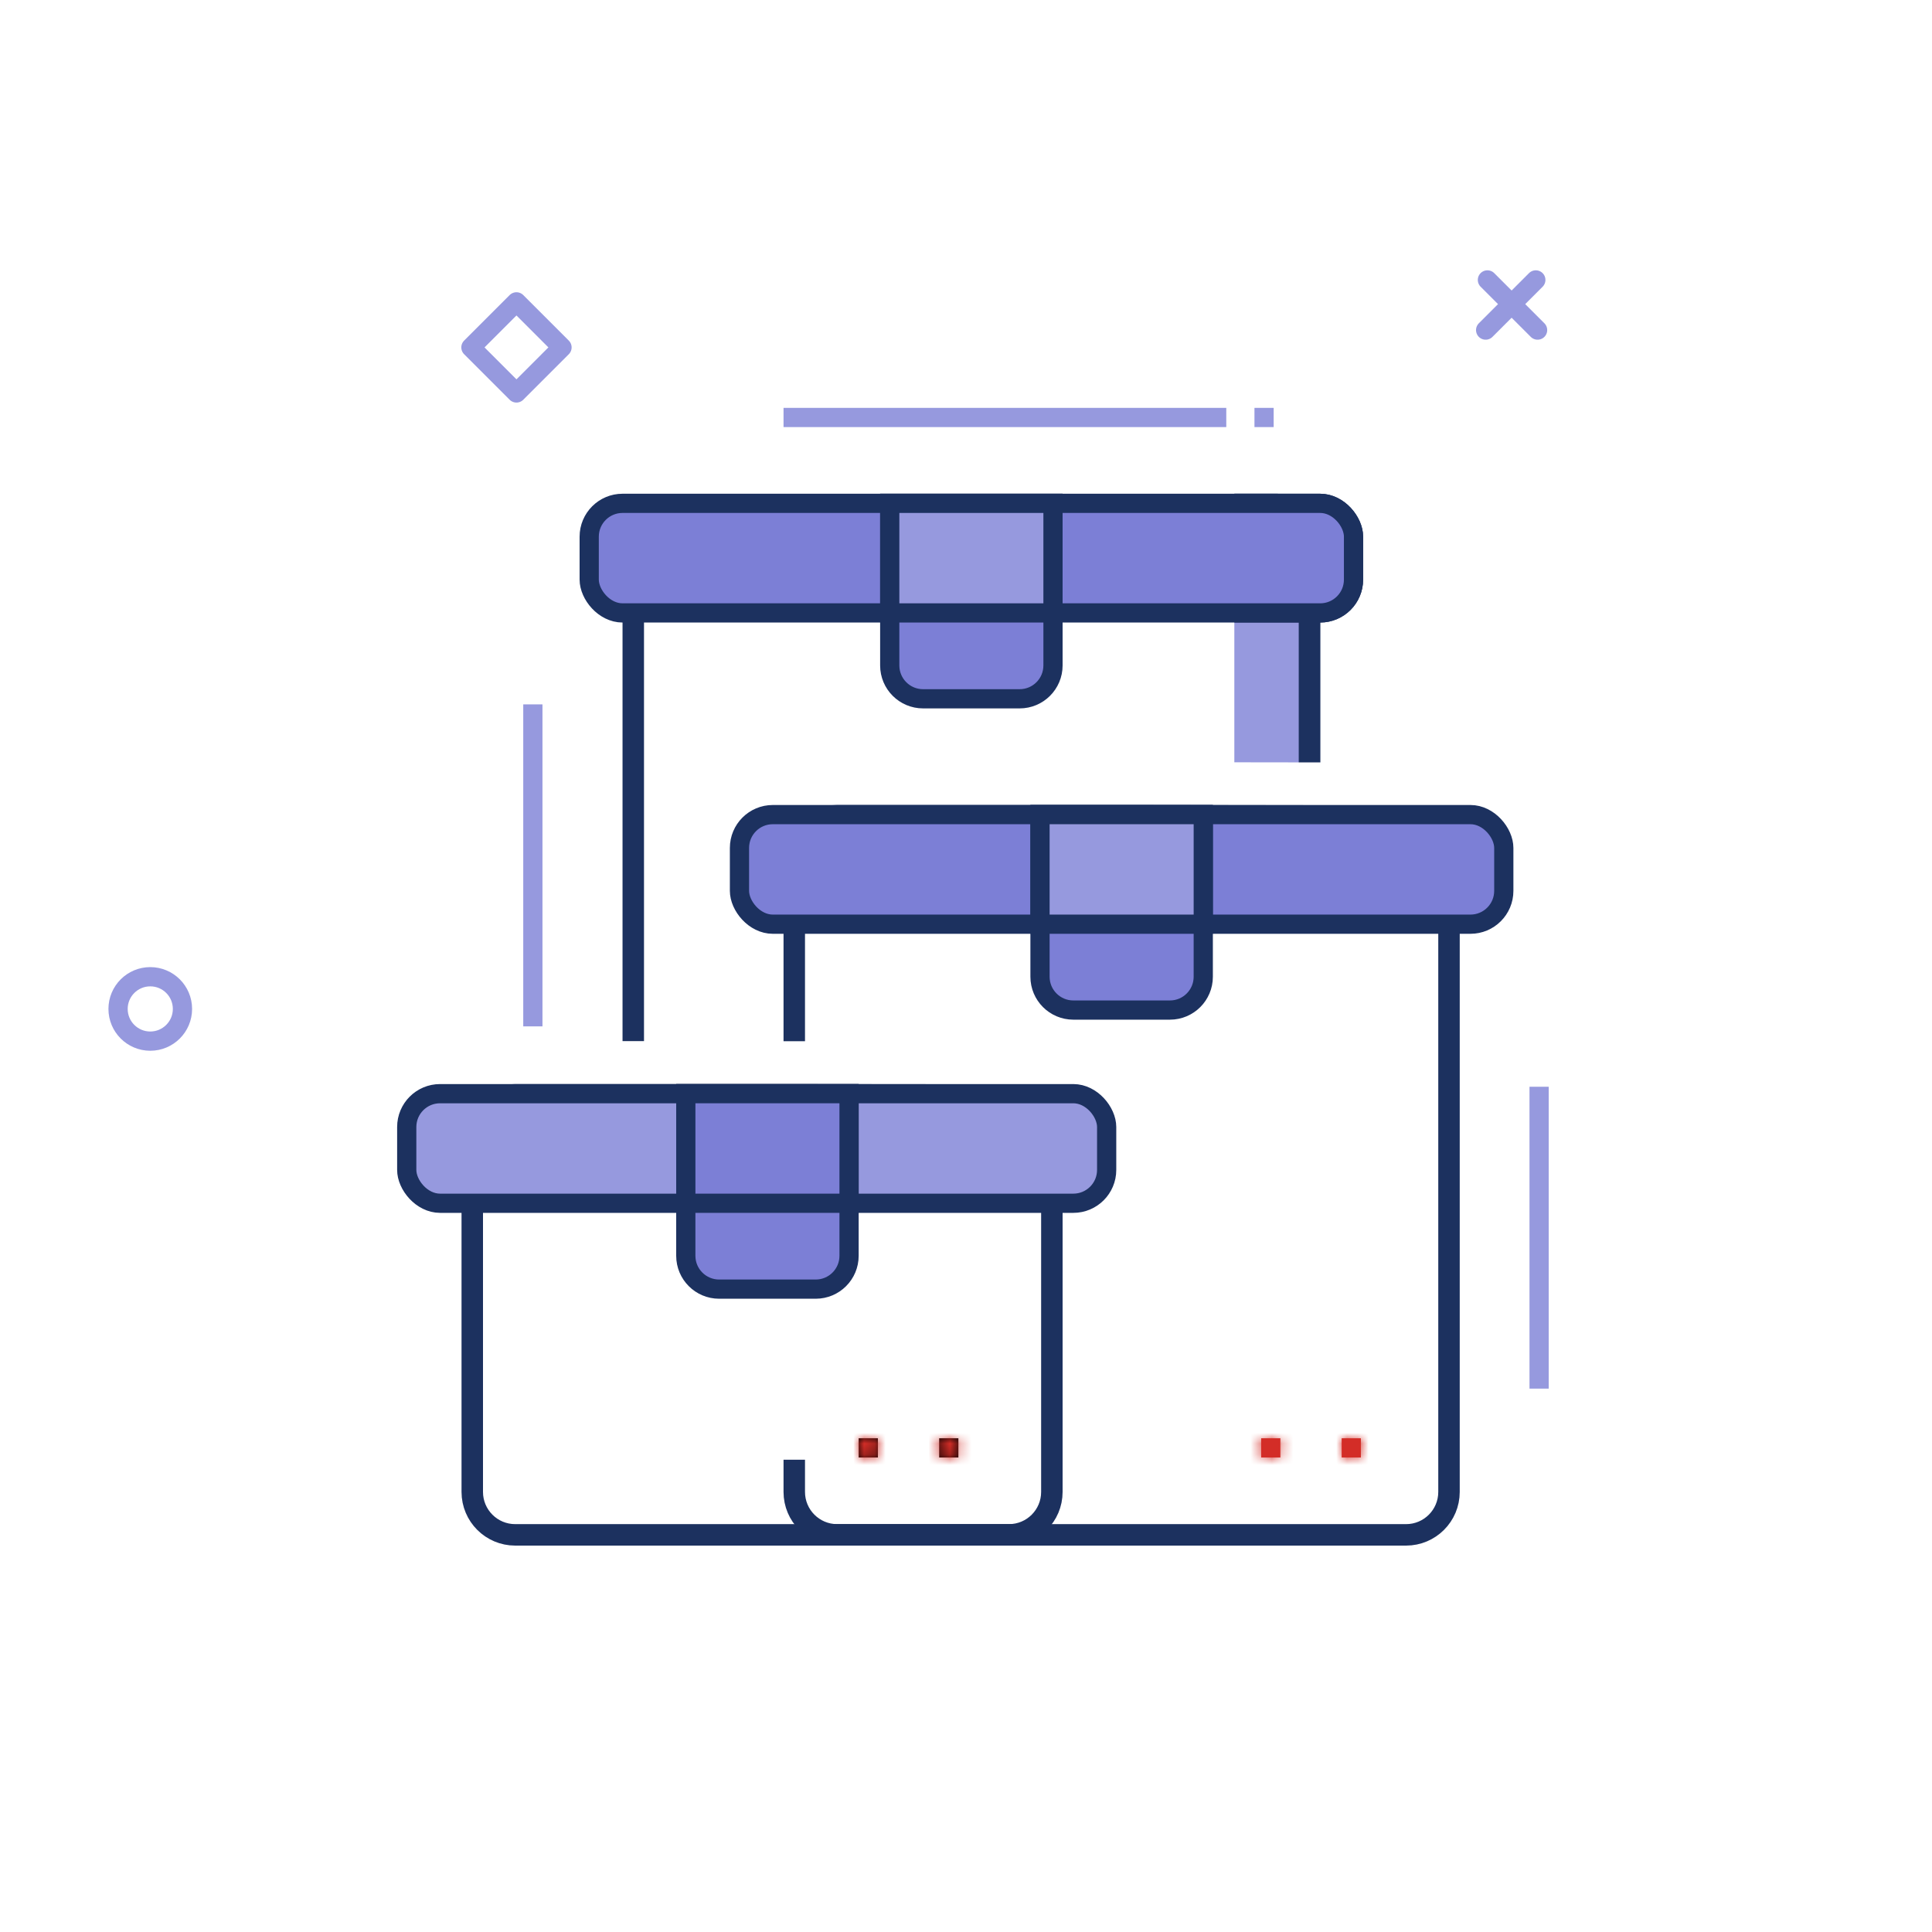 <svg width="180" height="180" viewBox="0 0 180 180" fill="none" xmlns="http://www.w3.org/2000/svg">
    <path d="M144.29 101.25H142.5V129.375H144.29V101.25Z" fill="#9699DE"/>
    <path d="M50.54 65.625H48.75V95.625H50.54V65.625Z" fill="#9699DE"/>
    <path d="M114.25 38H73V39.79H114.25V38Z" fill="#9699DE"/>
    <path d="M118.665 38H116.875V39.79H118.665V38Z" fill="#9699DE"/>
    <rect x="58.895" y="46.895" width="63.21" height="67.21" rx="3.105" fill="#9699DE" stroke="#1C315F" stroke-width="1.79"/>
    <rect x="54.895" y="46.895" width="71.21" height="10.21" rx="3.105" fill="#264887" stroke="#1C315F" stroke-width="1.79"/>
    <path d="M82.895 46.895H98.105V62C98.105 63.715 96.715 65.105 95 65.105H86C84.285 65.105 82.895 63.715 82.895 62V46.895Z" fill="#7C7FD6" stroke="#1C315F" stroke-width="1.79"/>
    <path d="M82.895 46.895H98.105V57.105H82.895V46.895Z" fill="#9699DE" stroke="#1C315F" stroke-width="1.79"/>
    <g filter="url(#filter0_i)">
        <path d="M63 114C61.343 114 60 112.657 60 111V52C60 50.343 61.343 49 63 49L82.531 49H91.614L121 49.039V111C121 112.657 119.657 114 118 114H63Z" fill="white"/>
    </g>
    <path d="M91.615 48H91.614H82.531L63 48C60.791 48 59 49.791 59 52V111C59 113.209 60.791 115 63 115H118C120.209 115 122 113.209 122 111V49.039V48.041L121.001 48.039L91.615 48Z" stroke="#1C315F" stroke-width="2"/>
    <rect x="54.895" y="46.895" width="71.21" height="10.21" rx="3.105" fill="#7C7FD6" stroke="#1C315F" stroke-width="1.79"/>
    <path d="M82.895 46.895H98.105V62C98.105 63.715 96.715 65.105 95 65.105H86C84.285 65.105 82.895 63.715 82.895 62V46.895Z" fill="#7C7FD6" stroke="#1C315F" stroke-width="1.79"/>
    <path d="M82.895 46.895H98.105V57.105H82.895V46.895Z" fill="#9699DE" stroke="#1C315F" stroke-width="1.79"/>
    <g filter="url(#filter1_i)">
        <path d="M78 142C76.343 142 75 140.657 75 139V80C75 78.343 76.343 77 78 77L96.793 77H105.578L134 77.039V139C134 140.657 132.657 142 131 142H78Z" fill="white"/>
    </g>
    <path d="M105.579 76H105.578H96.793L78 76C75.791 76 74 77.791 74 80V139C74 141.209 75.791 143 78 143H131C133.209 143 135 141.209 135 139V77.039V76.041L134.001 76.039L105.579 76Z" stroke="#1C315F" stroke-width="2"/>
    <rect x="68.895" y="75.895" width="71.21" height="10.21" rx="3.105" fill="#7C7FD6" stroke="#1C315F" stroke-width="1.79"/>
    <path d="M96.895 75.895H112.105V91C112.105 92.715 110.715 94.105 109 94.105H100C98.285 94.105 96.895 92.715 96.895 91V75.895Z" fill="#7C7FD6" stroke="#1C315F" stroke-width="1.79"/>
    <path d="M96.895 75.895H112.105V86.105H96.895V75.895Z" fill="#9699DE" stroke="#1C315F" stroke-width="1.79"/>
    <g filter="url(#filter2_i)">
        <path d="M48 142C46.343 142 45 140.657 45 139V106C45 104.343 46.343 103 48 103L64.207 103H71.95L97 103.024V139C97 140.657 95.657 142 94 142H48Z" fill="white"/>
    </g>
    <path d="M71.951 102H71.95H64.207L48 102C45.791 102 44 103.791 44 106V139C44 141.209 45.791 143 48 143H94C96.209 143 98 141.209 98 139V103.024V102.024L97.001 102.024L71.951 102Z" stroke="#1C315F" stroke-width="2"/>
    <rect x="37.895" y="101.895" width="65.21" height="10.21" rx="3.105" fill="#9699DE" stroke="#1C315F" stroke-width="1.79"/>
    <path d="M63.895 101.895H79.105V117C79.105 118.715 77.715 120.105 76 120.105H67C65.285 120.105 63.895 118.715 63.895 117V101.895Z" fill="#7C7FD6" stroke="#1C315F" stroke-width="1.79"/>
    <path d="M63.895 101.895H79.105V112.105H63.895V101.895Z" fill="#7C7FD6" stroke="#1C315F" stroke-width="1.79"/>
    <mask id="path-24-inside-1" fill="white">
        <path d="M89.29 134H87.5V135.79H89.29V134Z"/>
    </mask>
    <path d="M89.29 134H87.5V135.79H89.29V134Z" fill="black"/>
    <path d="M87.5 134V126H79.5V134H87.5ZM89.29 134H97.29V126H89.29V134ZM89.29 135.79V143.79H97.29V135.79H89.29ZM87.5 135.79H79.5V143.79H87.5V135.79ZM87.5 142H89.29V126H87.5V142ZM81.29 134V135.79H97.29V134H81.29ZM89.29 127.79H87.5V143.79H89.29V127.79ZM95.5 135.79V134H79.5V135.79H95.5Z" fill="#D32D27" mask="url(#path-24-inside-1)"/>
    <mask id="path-26-inside-2" fill="white">
        <path d="M81.79 134H80V135.79H81.79V134Z"/>
    </mask>
    <path d="M81.79 134H80V135.79H81.79V134Z" fill="black"/>
    <path d="M80 134V126H72V134H80ZM81.79 134H89.79V126H81.79V134ZM81.79 135.79V143.79H89.79V135.79H81.79ZM80 135.79H72V143.79H80V135.79ZM80 142H81.79V126H80V142ZM73.79 134V135.79H89.79V134H73.79ZM81.79 127.79H80V143.79H81.79V127.79ZM88 135.79V134H72V135.79H88Z" fill="#D32D27" mask="url(#path-26-inside-2)"/>
    <mask id="path-28-inside-3" fill="white">
        <path d="M126.79 134H125V135.79H126.79V134Z"/>
    </mask>
    <path d="M126.79 134H125V135.79H126.79V134Z" fill="#D32D27"/>
    <path d="M125 134V126H117V134H125ZM126.79 134H134.79V126H126.79V134ZM126.79 135.79V143.79H134.79V135.79H126.79ZM125 135.79H117V143.79H125V135.79ZM125 142H126.79V126H125V142ZM118.79 134V135.79H134.79V134H118.79ZM126.79 127.79H125V143.79H126.79V127.79ZM133 135.79V134H117V135.79H133Z" fill="#D32D27" mask="url(#path-28-inside-3)"/>
    <mask id="path-30-inside-4" fill="white">
        <path d="M119.29 134H117.5V135.79H119.29V134Z"/>
    </mask>
    <path d="M119.29 134H117.5V135.79H119.29V134Z" fill="#D32D27"/>
    <path d="M117.5 134V126H109.5V134H117.5ZM119.29 134H127.29V126H119.29V134ZM119.29 135.79V143.79H127.29V135.79H119.29ZM117.5 135.79H109.5V143.79H117.5V135.79ZM117.5 142H119.29V126H117.5V142ZM111.29 134V135.79H127.29V134H111.29ZM119.29 127.79H117.5V143.79H119.29V127.79ZM125.5 135.79V134H109.5V135.79H125.5Z" fill="#D32D27" mask="url(#path-30-inside-4)"/>
    <path fill-rule="evenodd" clip-rule="evenodd" d="M14 97C15.657 97 17 95.657 17 94C17 92.343 15.657 91 14 91C12.343 91 11 92.343 11 94C11 95.657 12.343 97 14 97Z" stroke="#9699DE" stroke-width="1.793" stroke-linecap="round" stroke-linejoin="round"/>
    <rect x="43.875" y="32.367" width="6" height="6" transform="rotate(-45 43.875 32.367)" stroke="#9699DE" stroke-width="1.793" stroke-linecap="round" stroke-linejoin="round"/>
    <path d="M138.58 26.08L143.253 30.753" stroke="#9699DE" stroke-width="1.793" stroke-linecap="round" stroke-linejoin="round"/>
    <path d="M143.088 26.08L138.415 30.753" stroke="#9699DE" stroke-width="1.793" stroke-linecap="round" stroke-linejoin="round"/>
    <defs>
        <filter id="filter0_i" x="58" y="47" width="65" height="69" filterUnits="userSpaceOnUse" color-interpolation-filters="sRGB">
            <feFlood flood-opacity="0" result="BackgroundImageFix"/>
            <feBlend mode="normal" in="SourceGraphic" in2="BackgroundImageFix" result="shape"/>
            <feColorMatrix in="SourceAlpha" type="matrix" values="0 0 0 0 0 0 0 0 0 0 0 0 0 0 0 0 0 0 127 0" result="hardAlpha"/>
            <feOffset dx="-6" dy="-6"/>
            <feComposite in2="hardAlpha" operator="arithmetic" k2="-1" k3="1"/>
            <feColorMatrix type="matrix" values="0 0 0 0 0.792 0 0 0 0 0.8 0 0 0 0 0.933 0 0 0 1 0"/>
            <feBlend mode="normal" in2="shape" result="effect1_innerShadow"/>
        </filter>
        <filter id="filter1_i" x="73" y="75" width="63" height="69" filterUnits="userSpaceOnUse" color-interpolation-filters="sRGB">
            <feFlood flood-opacity="0" result="BackgroundImageFix"/>
            <feBlend mode="normal" in="SourceGraphic" in2="BackgroundImageFix" result="shape"/>
            <feColorMatrix in="SourceAlpha" type="matrix" values="0 0 0 0 0 0 0 0 0 0 0 0 0 0 0 0 0 0 127 0" result="hardAlpha"/>
            <feOffset dx="-6" dy="-6"/>
            <feComposite in2="hardAlpha" operator="arithmetic" k2="-1" k3="1"/>
            <feColorMatrix type="matrix" values="0 0 0 0 0.792 0 0 0 0 0.8 0 0 0 0 0.933 0 0 0 1 0"/>
            <feBlend mode="normal" in2="shape" result="effect1_innerShadow"/>
        </filter>
        <filter id="filter2_i" x="43" y="101" width="56" height="43" filterUnits="userSpaceOnUse" color-interpolation-filters="sRGB">
            <feFlood flood-opacity="0" result="BackgroundImageFix"/>
            <feBlend mode="normal" in="SourceGraphic" in2="BackgroundImageFix" result="shape"/>
            <feColorMatrix in="SourceAlpha" type="matrix" values="0 0 0 0 0 0 0 0 0 0 0 0 0 0 0 0 0 0 127 0" result="hardAlpha"/>
            <feOffset dx="-6" dy="-6"/>
            <feComposite in2="hardAlpha" operator="arithmetic" k2="-1" k3="1"/>
            <feColorMatrix type="matrix" values="0 0 0 0 0.792 0 0 0 0 0.8 0 0 0 0 0.933 0 0 0 1 0"/>
            <feBlend mode="normal" in2="shape" result="effect1_innerShadow"/>
        </filter>
    </defs>
</svg>
